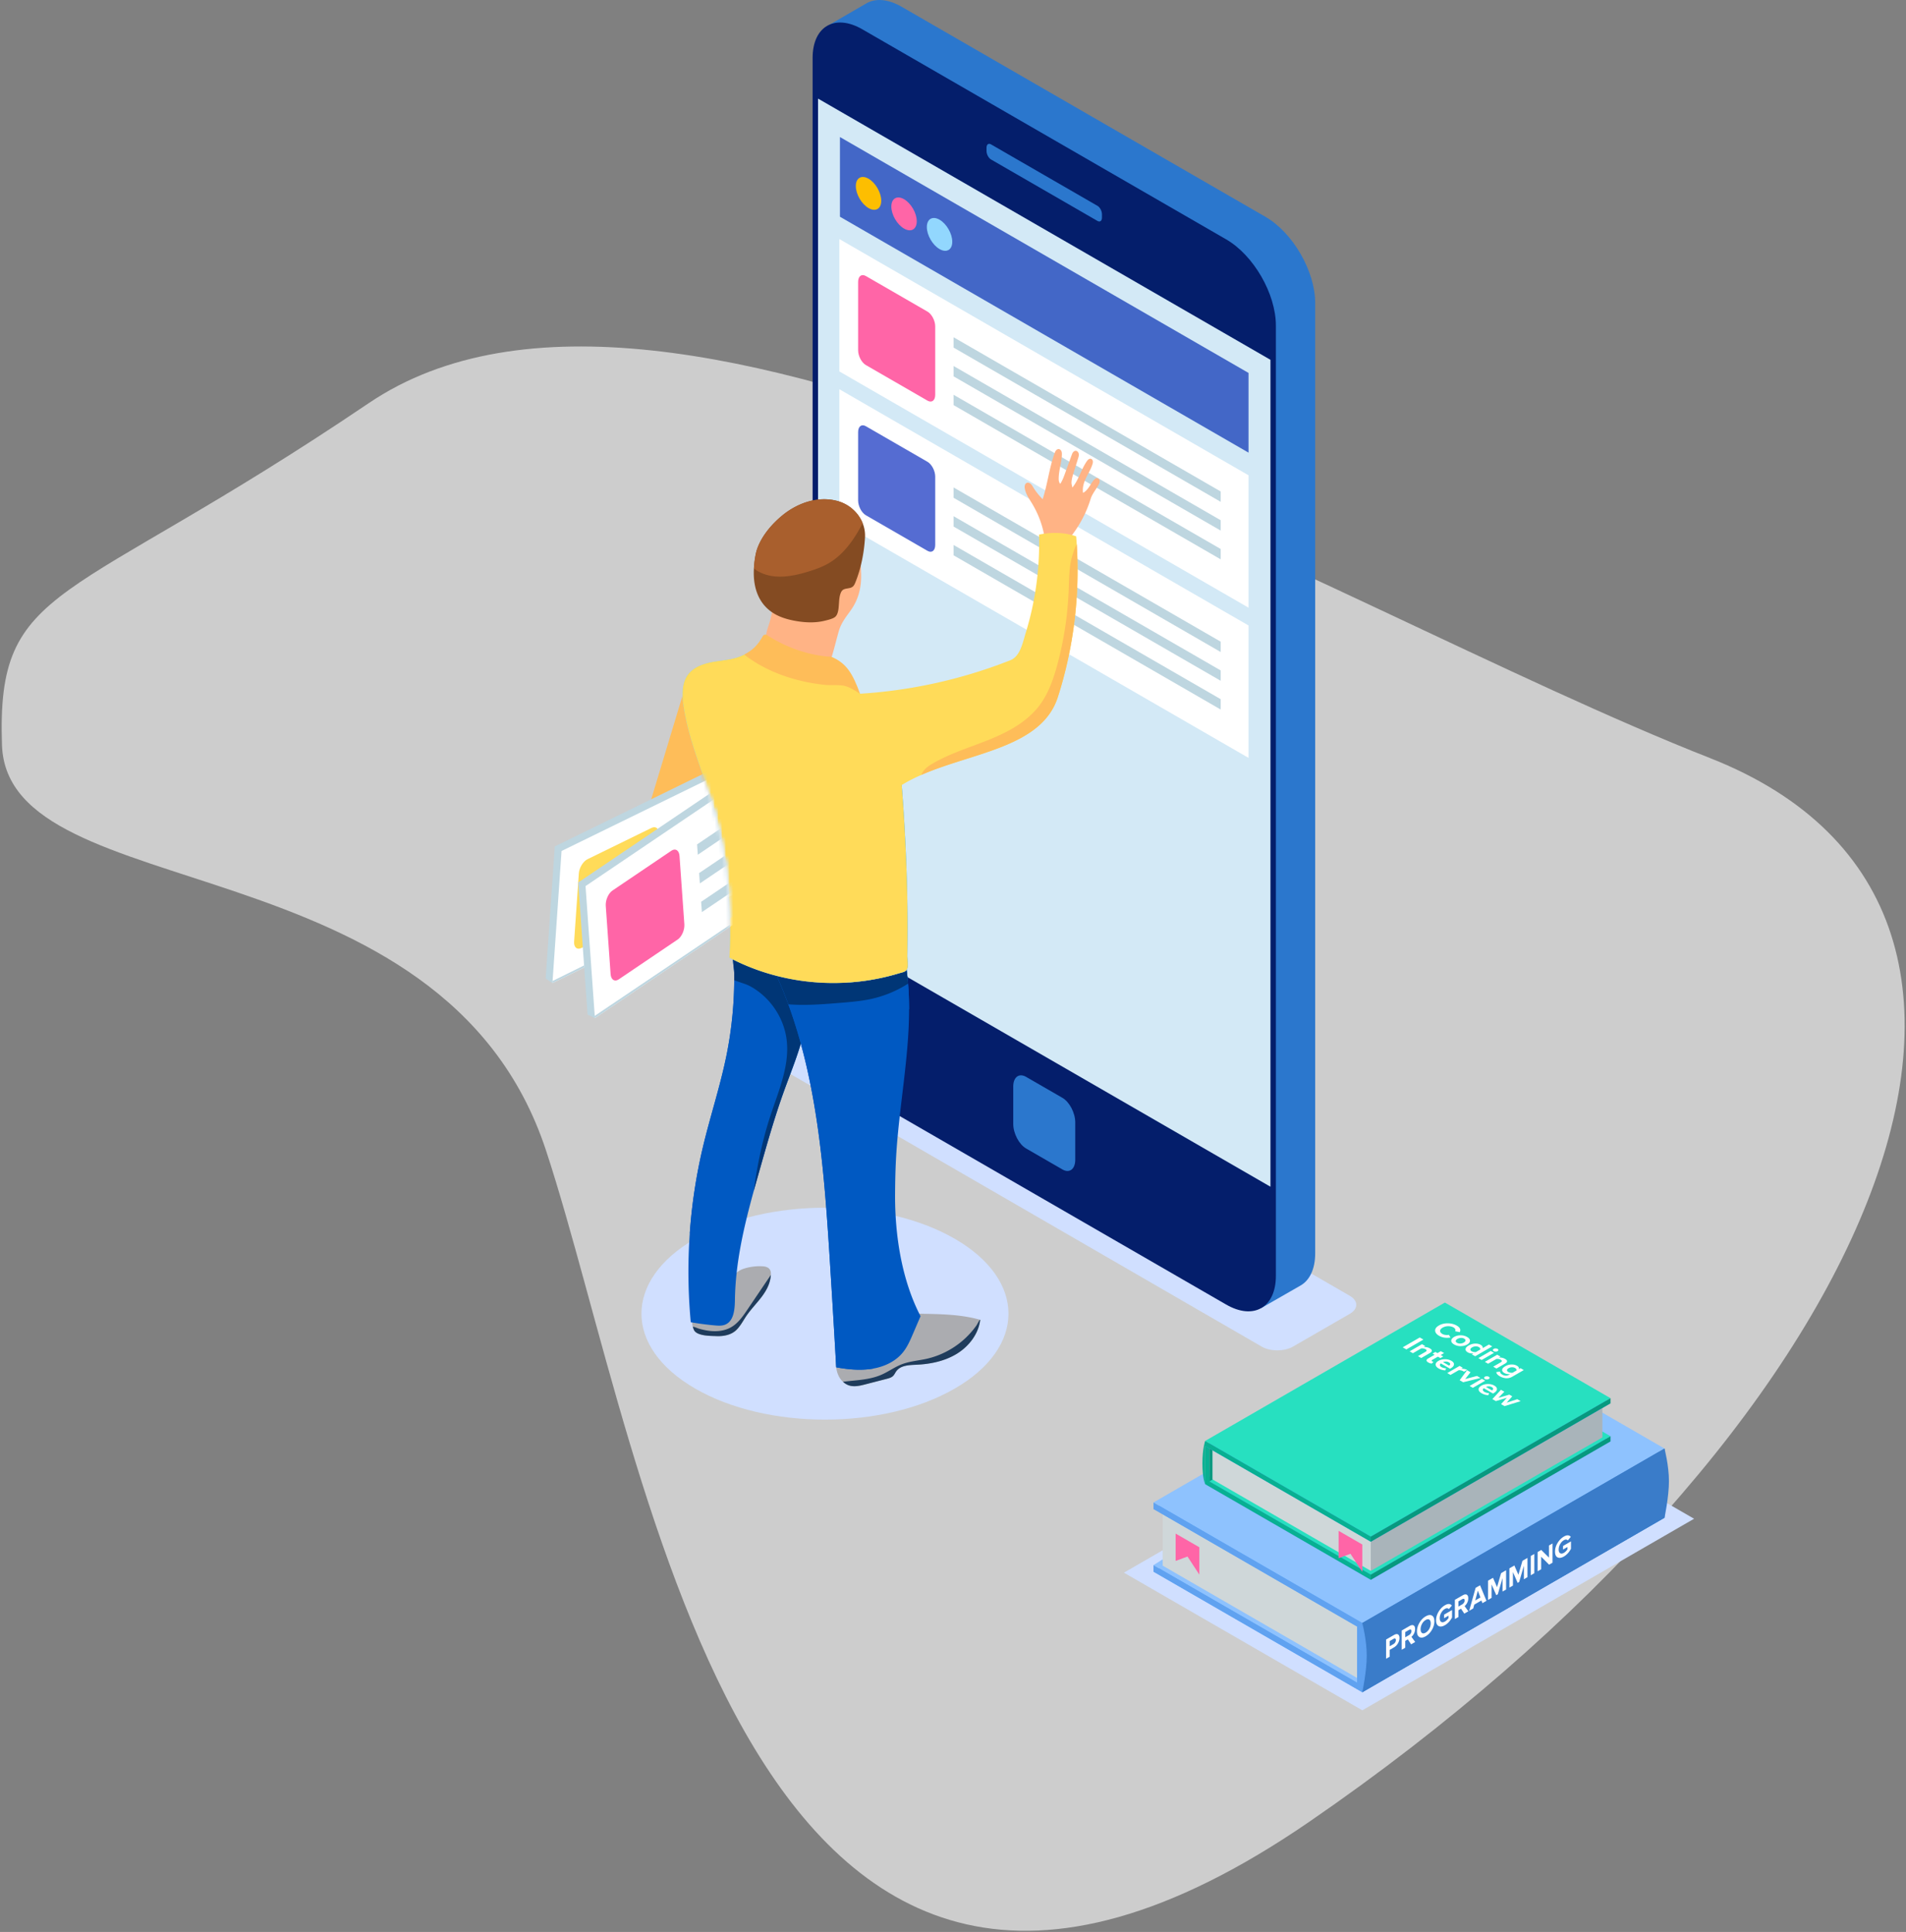 <svg xmlns="http://www.w3.org/2000/svg" xmlns:xlink="http://www.w3.org/1999/xlink" width="516" height="523" viewBox="0 0 516 523">
    <rect x="0" y="0" width="516" height="523" fill="#808080" stroke="none"/>
    <defs>
        <path id="a" d="M50.119 10.299C49.043 6.855 47.814 3.443 46.665.015c-.82.45-1.578.874-2.186 1.142l-8.422 3.722-16.564 7.318c-4.212 1.862-8.574 3.831-11.561 7.336-3.206 3.764-4.406 8.804-5.27 13.672A154.549 154.549 0 0 0 .598 50.456c-.414 6.606-.202 13.84 3.995 18.957 3.887 4.738 10.563 6.56 16.636 5.737 6.073-.822 11.611-3.943 16.485-7.66 4.873-3.716 9.231-8.065 14.045-11.857 1.239-.977 2.511-1.918 3.768-2.875a122.808 122.808 0 0 0-5.408-42.459"/>
    </defs>
    <g fill="none" fill-rule="evenodd">
        <path fill="#FFF" d="M462.93 205.217c105.389 41.426 44.3 182.995-108.467 287.953-152.767 104.957-178.818-97.228-206.642-181.721C119.997 226.956 2.067 246.209.538 201.721c-1.53-44.489 17.025-36.946 99.267-92.569 82.242-55.623 257.738 54.64 363.126 96.065z" opacity=".608"/>
        <path fill="#D0DFFF" d="M304.274 425.741l89.816-51.855 64.536 37.26-89.816 51.855-64.536-37.26M209.682 288.265l131.889 76.282c2.333 1.35 6.119 1.351 8.455.004l15.394-8.878c2.334-1.346 2.337-3.53.005-4.879l-131.889-76.283c-2.333-1.349-6.118-1.35-8.454-.004l-15.394 8.878c-2.335 1.347-2.338 3.532-.006 4.88"/>
        <path fill="#2B77CD" d="M224.671 6.633l9.806-5.677c2.442-1.468 5.849-1.299 9.624.88l98.487 56.86c7.437 4.294 13.467 14.738 13.467 23.326v257.262c0 4.336-1.54 7.364-4.019 8.754.006.002-10.662 6.113-10.662 6.113l1.923-6.724c-.237-.122-.47-.229-.709-.368l-98.487-56.86c-7.437-4.294-13.467-14.737-13.467-23.325V9.611c0-.365.025-.708.047-1.054l-6.01-1.924"/>
        <path fill="#041E6B" d="M233.459 296.296l98.486 56.86c7.438 4.295 13.467.813 13.467-7.775V88.121c0-8.588-6.029-19.032-13.467-23.326l-98.486-56.86c-7.438-4.294-13.468-.813-13.468 7.775v257.26c0 8.59 6.03 19.032 13.468 23.326"/>
        <path fill="#2B77CD" d="M268.275 43.161l28.854 16.658c.663.383 1.2-.024 1.2-.907v-.885c0-.884-.537-1.91-1.2-2.294l-28.854-16.658c-.663-.383-1.2.024-1.2.908v.884c0 .884.537 1.911 1.2 2.294"/>
        <path fill="#D3E9F6" d="M221.462 250.55l122.48 70.711V97.403l-122.48-70.712V250.55"/>
        <path fill="#4367C7" d="M338.01 122.537L227.393 58.672V37.096l110.617 63.865v21.576"/>
        <path fill="#FDBE01" d="M238.575 54.34c0 2.196-1.541 3.085-3.442 1.988-1.901-1.098-3.442-3.767-3.442-5.963 0-2.195 1.541-3.085 3.442-1.987 1.901 1.098 3.442 3.767 3.442 5.962"/>
        <path fill="#FF65A7" d="M248.19 59.891c0 2.195-1.542 3.085-3.443 1.988-1.901-1.098-3.442-3.768-3.442-5.963 0-2.195 1.541-3.085 3.442-1.987 1.901 1.097 3.443 3.766 3.443 5.962"/>
        <path fill="#92D7FE" d="M257.803 65.441c0 2.196-1.541 3.085-3.442 1.988-1.901-1.098-3.442-3.767-3.442-5.963 0-2.194 1.541-3.085 3.442-1.987 1.901 1.098 3.442 3.767 3.442 5.962"/>
        <path fill="#FFF" d="M338.01 164.51l-110.778-63.96V64.711L338.01 128.67v35.84"/>
        <path fill="#FF65A7" d="M251.091 108.456l-16.68-9.63c-1.157-.669-2.096-2.46-2.096-4.005V76.31c0-1.543.939-2.252 2.096-1.584l16.68 9.631c1.158.668 2.096 2.46 2.096 4.003v18.513c0 1.543-.938 2.253-2.096 1.584"/>
        <path fill="#BED6E0" d="M330.472 135.851l-72.323-41.756v-2.8l72.323 41.756v2.8M330.472 143.636l-72.323-41.756v-2.799l72.323 41.756v2.8M330.472 151.422l-72.323-41.756v-2.8l72.323 41.756v2.8"/>
        <path fill="#FFF" d="M338.01 205.17l-110.778-63.96v-35.84l110.778 63.958v35.841"/>
        <path fill="#556CD2" d="M251.091 149.116l-16.68-9.63c-1.157-.669-2.096-2.462-2.096-4.005V116.97c0-1.544.939-2.253 2.096-1.585l16.68 9.631c1.158.668 2.096 2.461 2.096 4.004v18.512c0 1.544-.938 2.253-2.096 1.585"/>
        <path fill="#BED6E0" d="M330.472 176.51l-72.323-41.756v-2.799l72.323 41.756v2.8M330.472 184.296l-72.323-41.756v-2.8l72.323 41.756v2.8M330.472 192.082l-72.323-41.756v-2.8l72.323 41.756v2.8"/>
        <path fill="#2B77CD" d="M277.79 310.907l9.824 5.672c1.923 1.11 3.482-.068 3.482-2.632v-10.1c0-2.564-1.559-5.543-3.482-6.653l-9.824-5.672c-1.923-1.11-3.482.068-3.482 2.632v10.1c0 2.564 1.559 5.542 3.482 6.653"/>
        <path fill="#D0DFFF" d="M258.468 375.91c-19.401 11.2-50.857 11.2-70.259 0-19.401-11.202-19.402-29.364 0-40.565 19.401-11.202 50.857-11.2 70.258 0 19.402 11.201 19.402 29.363.001 40.564"/>
        <path fill="#FFB385" d="M208.147 169.103c-.443 1.337-1.003 2.771-.527 4.102.517 1.45 2.087 2.277 3.567 2.857a32.9 32.9 0 0 0 12.984 2.24c.24-.008.495-.023.691-.154.237-.157.334-.442.415-.707.652-2.15 1.168-4.348 1.779-6.5.632-2.229 1.849-3.76 3.194-5.62 2.074-2.869 2.923-6.049 2.881-9.574-.02-1.652-.154-3.306-.087-4.959.033-.813.708-2.709-.279-3.248-.255-.14-.571-.057-.845.042-1.88.674-3.502 1.897-5.17 2.994-2.792 1.838-5.777 3.377-8.48 5.35-1.376 1.005-2.684 2.12-3.79 3.421-1.277 1.505-2.496 2.445-4.246 3.445-.983.561-.927 1.031-1.09 2.13a25.007 25.007 0 0 1-.997 4.181"/>
        <path fill="#844B22" d="M234.176 145.473c-.234 4.122-1.062 8.394-2.622 12.235-.174.43-.381.871-.76 1.152-.78.573-2.029.295-2.736.948-.211.197-.344.455-.452.72-.428 1.071-.425 2.253-.519 3.402-.073.93-.194 2.374-.964 3.05-.637.556-2.05.857-2.866 1.062-2.441.606-5.046.52-7.521.113-1.959-.324-3.915-.827-5.652-1.757-4.715-2.529-6.192-7.264-6.004-12.102.006-.137.013-.275.023-.415 0-.037.004-.077.007-.114.094-1.51.288-3.02.656-4.49.01-.034.017-.07.027-.104 1.118-3.734 3.964-7.149 6.985-9.63 4.092-3.363 9.6-5.325 14.86-3.938 3.192.84 5.76 3.154 6.902 6.03a8.873 8.873 0 0 1 .636 3.838"/>
        <path fill="#A95F2D" d="M233.54 141.635l-.154.295c-2.251 4.262-5.133 8.422-9.456 10.782-1.474.807-3.064 1.373-4.661 1.885-4.414 1.413-9.396 2.388-13.545.325a8.225 8.225 0 0 1-1.621-1.04c0-.038.004-.078.007-.115.094-1.51.288-3.02.656-4.49.01-.034.017-.07.027-.104 1.118-3.734 3.964-7.149 6.985-9.63 4.092-3.363 9.6-5.325 14.86-3.938 3.192.84 5.76 3.154 6.902 6.03"/>
        <path fill="#ABACB0" d="M208.697 345.13l-.022.237c-.214 2.184-1.162 3.925-2.355 5.546-1.443 1.955-3.257 3.717-4.598 5.835-.733 1.148-1.406 2.354-2.384 3.302-1.392 1.356-3.465 1.726-5.346 1.652-.748-.03-2.022-.03-3.221-.207-1.311-.2-2.533-.608-2.918-1.496a6.942 6.942 0 0 1-.296-.837c-.318-1.067-.244-2.074.852-2.718.829-.488 1.814-.533 2.762-.54.858-.015 1.718.052 2.576.133a6.354 6.354 0 0 1-.007-1.11c.185-2.237 1.074-4.384 2.325-6.228.555-.815 1.318-1.369 1.829-2.185.563-.887 1.126-1.754 2.007-2.36.622-.424 1.347-.69 2.073-.883a14.257 14.257 0 0 1 4.406-.474c.74.038 1.555.215 1.984.815.318.43.371.985.333 1.518M265.365 357.29c-.451 3.82-3.043 7.173-6.316 9.187-3.28 2.015-7.175 2.815-11.018 2.978-1.955.09-4.235.17-5.383 1.755-.311.421-.511.932-.889 1.295-.444.43-1.074.6-1.673.755l-5.843 1.511c-1.562.407-3.273.8-4.754.141a4.432 4.432 0 0 1-1.273-.845c-2.636-2.384-2.31-7.479-.37-10.07 1.14-1.533 2.695-2.702 4.243-3.814 1.488-1.08 3.013-2.132 4.694-2.88 3.962-1.769 8.456-1.725 12.796-1.65 5.271.096 10.617.191 15.705 1.613l.081.023"/>
        <path fill="#0059C2" d="M218.643 270.781c.105 8.488-3.435 16.405-6.296 24.3-2.528 6.978-4.563 14.133-6.594 21.285a759.818 759.818 0 0 0-1.677 5.971c-2.666 9.682-4.978 19.503-5.116 29.597-.037 2.584-.307 5.778-2.715 6.693-.87.328-1.844.264-2.786.174a80.053 80.053 0 0 1-6.452-.854A147.366 147.366 0 0 1 186.73 334a145.401 145.401 0 0 1 3.551-23.407c1.991-8.398 4.728-16.59 6.431-25.06a106.074 106.074 0 0 0 2.061-21.543c0-.16-.003-.32-.003-.485-.023-2.07-1.311-6.827 1.109-7.805 2.419-.975 7.184 1.392 9.481 2.24 1.99.735 4.033 1.505 5.624 2.917 2.748 2.441 3.618 6.333 3.659 9.925"/>
        <path fill="#0059C2" d="M206.104 272.81c-.094 2.856-1.083 5.601-2.062 8.285a99149.615 99149.615 0 0 0-11.957 32.814c-.836 2.292-1.673 4.59-2.334 6.937-.911 3.24-1.482 6.562-2.233 9.84-.112.486-.388 1.748-.788 3.313a145.401 145.401 0 0 1 3.551-23.407c1.991-8.398 4.728-16.59 6.431-25.06a106.074 106.074 0 0 0 2.061-21.543c1.468-.13 3.025.28 4.201 1.18 2.271 1.736 3.223 4.784 3.13 7.64"/>
        <path fill="#003676" d="M218.643 270.781c.105 8.488-3.435 16.405-6.296 24.3-2.528 6.978-4.563 14.133-6.594 21.285a759.818 759.818 0 0 0-1.677 5.971c.919-6.939 2.352-13.788 4.541-20.43 2.192-6.658 5.183-13.418 4.35-20.378-.735-6.128-4.634-11.789-10.101-14.657-.885-.463-2.584-.926-4.093-1.524.004-.616.004-1.228-.003-1.844-.023-2.07-1.311-6.827 1.109-7.805 2.419-.975 7.184 1.392 9.481 2.24 1.99.735 4.033 1.505 5.624 2.917 2.748 2.441 3.618 6.333 3.659 9.925"/>
        <path fill="#0059C2" d="M249.212 356.311l-2.054 4.787c-.754 1.76-1.524 3.54-2.73 5.027-1.949 2.397-4.906 3.805-7.954 4.354-.153.03-.309.056-.463.078-3.207.486-6.434.172-9.627-.41a4292.607 4292.607 0 0 0-1.795-29.983c-1.468-23.089-3.261-46.697-11.174-68.285-.967-2.64-2.024-5.25-3.185-7.827-.243-.538-.489-1.075-.743-1.613 2.162 1.221 5.172.561 7.655.605.743.011 1.486.022 2.23.026 4.936.041 9.903-.097 14.768-.766 3.694-.504 7.324-1.314 10.834-2.588.164.89.309 1.778.433 2.667.183 1.3.325 2.6.433 3.903.19 2.311.272 4.63.272 6.956-.014 13.178-2.736 26.581-3.502 39.756-.198 3.368-.265 6.744-.291 10.12-.086 11.124 1.762 23.323 6.893 33.193"/>
        <path fill="#0059C2" d="M226.933 283.116c-.556 1.71-.418 3.558-.276 5.35l2.532 31.911c1.113 14.055 2.236 28.17 5.411 41.91.631 2.725 1.344 5.443 1.874 8.192-.153.03-.309.056-.463.078-3.207.486-6.434.172-9.627-.41a4292.607 4292.607 0 0 0-1.795-29.983c-1.468-23.089-3.261-46.697-11.174-68.285-.967-2.64-2.024-5.25-3.185-7.827-.243-.538-.489-1.075-.743-1.613 2.162 1.221 5.172.561 7.655.605.743.011 1.486.022 2.23.026 4.936.041 9.903-.097 14.768-.766 3.694-.504 7.324-1.314 10.834-2.588.164.89.309 1.778.433 2.667.183 1.3.325 2.6.433 3.903.19 2.311.272 4.63.272 6.956-2.27 1.345-4.611 2.17-7.741 2.786-4.626.915-9.977 2.606-11.438 7.088"/>
        <path fill="#003676" d="M245.84 266.286a30.865 30.865 0 0 1-9.855 4.111c-2.774.62-5.616.851-8.447 1.083-4.698.384-9.436.77-14.123.4-.967-2.64-2.024-5.25-3.185-7.828.355-.059.71-.108 1.061-.149 2.688-.329 5.381-.606 8.081-.833 4.865-.414 9.742-.668 14.623-.762.049 0 .097 0 .145-.004 3.754-.067 7.514-.045 11.267.08.183 1.298.325 2.598.433 3.902"/>
        <path fill="#FEBD59" d="M185.684 185.313l-11.128 36.841c-.644 2.134-1.265 4.541-.197 6.497.909 1.664 2.791 2.51 4.557 3.2a127.696 127.696 0 0 0 25.326 7.012c-.682-13.169-3.03-26.146-7.285-38.626-2.048-6.005-5.481-12.335-11.273-14.924"/>
        <path fill="#76D3FE" d="M245.558 262.361c-.408.793-1.311.866-2.199 1.133a60.848 60.848 0 0 1-13.566 2.473c-11.121.755-22.429-1.496-32.336-6.715a122.81 122.81 0 0 0-5.338-43.888c-2.555-8.182-5.984-16.172-7.116-24.672-.363-2.74-.415-5.753 1.199-7.997 1.622-2.236 4.51-3.14 7.235-3.584 2.724-.444 5.583-.607 8.019-1.903 6.264 4.82 14.083 7.382 21.888 8.197 1.725.178 3.828-.11 5.479.326 1.526.407 3.184 1.57 4.561 2.414.074.044.148.088.215.133 3.125 1.858 6.101 4.206 7.797 7.501 1.503 2.925 1.844 6.294 2.132 9.574.186 2.066.356 4.132.512 6.197a537.74 537.74 0 0 1 1.377 24.132c.177 5.117.274 10.226.281 15.343 0 2.562-.022 5.116-.059 7.671-.015.903.326 2.881-.081 3.665"/>
        <path fill="#FEBD59" d="M201.459 177.21c2.481-1.325 3.685-2.578 5.074-5.023.223-.392.732-.497 1.11-.25 5.091 3.32 11.47 5.567 17.491 5.884 4.184 1.81 5.727 4.676 7.709 9.987-10.848-1.194-22.624-2.495-31.384-10.598"/>
        <path fill="#FFB385" d="M289.859 145.322a31.641 31.641 0 0 0 5.406-10.263c.397-1.285 1.336-2.412 2.011-3.576.204-.35.413-.72.43-1.125.016-.406-.229-.854-.63-.918-.388-.062-.736.24-.986.542-.482.583-.848 1.251-1.274 1.876-.427.625-.936 1.221-1.609 1.568-.22-1.353.198-2.783.795-4.017.597-1.235 1.34-2.408 1.747-3.718.083-.269.152-.55.113-.83-.04-.279-.21-.555-.477-.646-.226-.076-.482-.006-.679.13-.196.136-.344.33-.48.527-1.551 2.226-2.188 5.02-3.91 7.115-.098-.497-.264-.995-.229-1.5.062-.906.335-1.78.605-2.648l1.169-3.74c.124-.396.249-.808.187-1.219-.061-.41-.369-.815-.783-.843-.295-.02-.576.156-.76.388-.185.232-.288.516-.389.794l-1.82 5.022c-.346.954-.697 1.92-1.276 2.754a2.002 2.002 0 0 1-.397-1.118c-.079-2.274.771-4.487.852-6.76.011-.325.006-.66-.119-.96-.125-.299-.394-.559-.717-.585-.287-.023-.563.141-.746.363-.183.221-.289.494-.388.764-1.469 4.03-1.899 8.367-3.233 12.443-.953-.982-1.86-2.072-2.564-3.244-.203-.338-.401-.69-.705-.94-.304-.25-.747-.377-1.098-.199-.485.247-.559.911-.474 1.45.235 1.486 1.153 2.757 1.937 4.043a25.797 25.797 0 0 1 3.316 8.614c2.36.497 4.768.602 7.175.456"/>
        <path fill="#FFDB59" d="M286.372 188.737c-4.384 13.588-22.947 14.913-36.949 21.044-3.473 1.518-6.665 3.332-9.293 5.701-1.584-4.413-5.435-7.729-7.79-11.788-2.688-4.606-2.576-10.529-1.606-15.772a133.613 133.613 0 0 0 42.798-9.189c2.681-1.059 3.325-4.724 4.177-7.479a82.293 82.293 0 0 0 3.576-26.523c3.228-.688 6.953-.65 10.055.467.06.718.111 1.436.163 2.155.889 13.854-.881 28.204-5.131 41.384"/>
        <path fill="#FEBD59" d="M286.372 188.737c-4.384 13.588-22.947 14.913-36.949 21.044.074-.222.178-.444.296-.645.666-1.125 1.799-1.873 2.925-2.524 4.746-2.74 10.048-4.31 15.128-6.368 5.072-2.05 10.114-4.732 13.468-9.056 2.555-3.303 3.954-7.338 5.036-11.373a90.868 90.868 0 0 0 3.05-20.349c.111-3.13.111-6.375 1.074-9.389.215-.666.578-1.873 1.103-2.724.889 13.854-.881 28.204-5.131 41.384"/>
        <path fill="#58B7E5" d="M245.558 262.361c-.408.793-1.311.866-2.199 1.133a60.848 60.848 0 0 1-13.566 2.473c2.859-7.153 5.302-14.498 5.516-22.147.127-4.36-.481-8.7-.607-13.055-.133-4.353.297-7.2 2.266-11.088 1.37-2.703 4.09-6.54 7.148-7.154a493.762 493.762 0 0 1 1.301 23.16c.177 5.116.274 10.225.281 15.342 0 2.562-.022 5.116-.059 7.671-.015.903.326 2.881-.081 3.665"/>
        <path fill="#1F3C5C" d="M265.365 357.29c-.451 3.82-3.043 7.173-6.316 9.187-3.28 2.015-7.175 2.815-11.018 2.978-1.955.09-4.235.17-5.383 1.755-.311.421-.511.932-.889 1.295-.444.43-1.074.6-1.673.755l-5.843 1.511c-1.562.407-3.273.8-4.754.141a4.432 4.432 0 0 1-1.273-.845c3.502-.444 7.101-.488 10.33-1.873 1.932-.829 3.65-2.118 5.612-2.873 2.125-.815 4.443-.978 6.664-1.466 3.57-.8 6.916-2.495 9.701-4.857a22.974 22.974 0 0 0 3.783-4.118c.296-.415.593-1.162.978-1.614l.081.023M208.697 345.13l-.022.237c-.214 2.184-1.162 3.925-2.355 5.546-1.443 1.955-3.257 3.717-4.598 5.835-.733 1.148-1.406 2.354-2.384 3.302-1.392 1.356-3.465 1.726-5.346 1.652-.748-.03-2.022-.03-3.221-.207-1.311-.2-2.533-.608-2.918-1.496a6.942 6.942 0 0 1-.296-.837c.6.066 1.288.43 1.785.562.888.245 1.784.445 2.703.556 1.977.237 4.057.037 5.797-.933 1.948-1.08 3.266-2.992 4.51-4.836 2.117-3.124 4.228-6.257 6.345-9.38"/>
        <path fill="#FFDB59" d="M245.558 262.361c-.408.793-1.311.866-2.199 1.133a60.848 60.848 0 0 1-13.566 2.473c-11.121.755-22.429-1.496-32.336-6.715a122.81 122.81 0 0 0-5.338-43.888c-2.555-8.182-5.984-16.172-7.116-24.672-.363-2.74-.415-5.753 1.199-7.997 1.622-2.236 4.51-3.14 7.235-3.584 2.724-.444 5.583-.607 8.019-1.903 6.264 4.82 14.083 7.382 21.888 8.197 1.725.178 3.828-.11 5.479.326 1.526.407 3.184 1.57 4.561 2.414.074.044.148.088.215.133 3.125 1.858 6.101 4.206 7.797 7.501 1.503 2.925 1.844 6.294 2.132 9.574.186 2.066.356 4.132.512 6.197a537.74 537.74 0 0 1 1.377 24.132c.177 5.117.274 10.226.281 15.343 0 2.562-.022 5.116-.059 7.671-.015.903.326 2.881-.081 3.665"/>
        <g transform="translate(142 205.065)">
            <mask id="b" fill="#fff">
                <use xlink:href="#a"/>
            </mask>
            <path fill="#BED6E0" d="M122.959-29.9l1.984-.971-1.832-1.239L8.193 24.071 5.726 59.826l1.832 1.24.152-2.21 112.934-55.21 2.315-33.546" mask="url(#b)"/>
            <path fill="#FFF" d="M122.476 4.885L7.558 61.066l2.467-35.754L124.943-30.87l-2.467 35.755" mask="url(#b)"/>
            <path fill="#FFDB59" d="M32.713 43.11l-17.304 8.459c-1.201.587-2.088-.184-1.982-1.724l1.275-18.469c.106-1.539 1.165-3.263 2.366-3.85l17.304-8.46c1.2-.586 2.088.186 1.982 1.725L35.079 39.26c-.106 1.539-1.165 3.263-2.366 3.85" mask="url(#b)"/>
            <path fill="#BED6E0" d="M116.329-15.54L41.303 21.139l.193-2.794 75.026-36.679-.193 2.794M115.793-7.773L40.768 28.905l.192-2.793 75.026-36.678-.193 2.793M115.257-.006L40.232 36.673l.192-2.793L115.45-2.799l-.193 2.793" mask="url(#b)"/>
            <path fill="#BED6E0" d="M120.666-35.588l1.83-1.237-1.987-.973L14.532 33.836l2.535 35.751 1.986.972-.156-2.209L123.045-2.047l-2.379-33.541" mask="url(#b)"/>
            <path fill="#FFF" d="M125.031-1.074L19.053 70.56l-2.534-35.751 105.977-71.634 2.535 35.751" mask="url(#b)"/>
            <path fill="#FF65A7" d="M41.464 49.275L25.507 60.062c-1.108.749-2.094.107-2.203-1.432l-1.31-18.466c-.109-1.54.7-3.394 1.807-4.142l15.958-10.787c1.107-.749 2.094-.107 2.203 1.432l1.309 18.466c.109 1.54-.7 3.394-1.807 4.142" mask="url(#b)"/>
            <path fill="#BED6E0" d="M116.1-20.445L46.912 26.322l-.198-2.793 69.188-46.767.198 2.793M116.651-12.679L47.463 34.088l-.199-2.793 69.189-46.767.198 2.793M117.202-4.913L48.013 41.855l-.198-2.793 69.189-46.768.198 2.793M19.053 70.56l36.621-24.754v-.557L18.978 69.962l.075.598M7.558 61.066l8.606-4.208-.04-.569-8.566 4.232v.545" mask="url(#b)"/>
        </g>
        <path fill="#5AA7FF" d="M368.81 458.106l-56.536-32.642 81.816-51.214 56.536 36.62-81.816 47.236"/>
        <path fill="#8EC2FE" d="M368.81 456.344l-56.536-32.64 81.816-51.216 56.536 36.62-81.816 47.236"/>
        <path fill="#3A7CC9" d="M368.81 456.344v1.762l81.816-47.237v-1.76l-81.816 47.235"/>
        <path fill="#60A2F0" d="M312.274 423.704v1.76l56.536 32.642v-1.762l-56.536-32.64"/>
        <path fill="#CFD7D9" d="M314.767 409.764v14.08l54.043 31.222v-14.079l-54.043-31.223"/>
        <path fill="#A9B4BA" d="M368.81 440.987v14.08l79.043-45.54v-14.079l-79.043 45.54"/>
        <path fill="#60A2F0" d="M367.389 456.344h1.421v-16.263h-1.421z"/>
        <path fill="#5AA7FF" d="M368.81 441.14l-56.536-32.64 81.816-47.239 56.536 32.642-81.816 47.236"/>
        <path fill="#8EC2FE" d="M368.81 439.378l-56.536-32.64L394.09 359.5l56.536 32.641-81.816 47.236"/>
        <path fill="#3A7CC9" d="M368.81 439.378v1.761l81.816-47.236v-1.76l-81.816 47.235"/>
        <path fill="#60A2F0" d="M312.274 406.737v1.762l56.536 32.64v-1.76l-56.536-32.642"/>
        <path fill="#3A7CC9" d="M368.81 439.378v18.728l81.816-47.237v-18.727l-81.816 47.236"/>
        <path fill="#60A2F0" d="M368.81 439.378s1.2 4.612 1.2 8.834c0 4.223-1.2 9.894-1.2 9.894l-.711-10.793.711-7.935"/>
        <path fill="#3A7CC9" d="M450.622 392.142s1.201 4.611 1.201 8.834c0 4.222-1.201 9.893-1.201 9.893l-.71-10.792.71-7.935"/>
        <path fill="#5AA7FF" d="M371.11 427.67l-44.843-25.89 64.893-37.467 44.843 25.89-64.893 37.466"/>
        <path fill="#27E0C0" d="M371.11 426.272l-44.843-25.89 64.893-37.466 44.843 25.89-64.893 37.466"/>
        <path fill="#07997F" d="M371.11 426.272v1.397l64.893-37.466v-1.397l-64.893 37.466"/>
        <path fill="#08B092" d="M326.267 400.382v1.397l44.843 25.89v-1.397l-44.843-25.89"/>
        <path fill="#07997F" d="M327.394 401.046l6.938-4.004v-8.963l-6.938 4.005v8.962"/>
        <path fill="#CFD7D9" d="M328.245 392.482v8.012l42.865 24.763v-8.01l-42.865-24.765"/>
        <path fill="#A9B4BA" d="M371.11 417.247v8.01l62.693-36.12v-8.01l-62.693 36.12"/>
        <path fill="#08B092" d="M326.267 401.046h1.127v-9.744h-1.127z"/>
        <path fill="#5AA7FF" d="M371.11 417.368l-44.843-25.89 64.893-37.467 44.843 25.89-64.893 37.467"/>
        <path fill="#27E0C0" d="M371.11 415.971l-44.843-25.889 64.893-37.467 44.843 25.89-64.893 37.466"/>
        <path fill="#07997F" d="M371.11 415.971v1.397l64.893-37.467v-1.397l-64.893 37.467"/>
        <path fill="#08B092" d="M326.267 390.082v1.396l44.843 25.89v-1.397l-44.843-25.889M326.267 390.082s-.736 1.985-.736 6.092c0 4.11.736 5.605.736 5.605v-11.697"/>
        <path fill="#FF65A7" d="M324.691 426.272l-3.207-4.896-3.208 1.193v-7.407l6.415 3.703v7.407M368.81 425.526l-3.207-4.897-3.208 1.194v-7.406l6.415 3.703v7.406"/>
        <path fill="#FFF" d="M377.235 445.081c.193-.113.352-.268.476-.467s.187-.406.187-.619c0-.213-.063-.348-.187-.405-.124-.056-.283-.027-.476.084l-1.022.59v1.406l1.022-.589zm-1.022 3.417l-.96.554v-5.21l2.11-1.218c.474-.274.844-.328 1.113-.163.268.167.402.49.402.967 0 .475-.135.951-.406 1.43-.27.478-.64.853-1.109 1.125l-1.15.664v1.851zM381.442 442.651c.198-.114.361-.272.487-.473.126-.2.189-.406.189-.62 0-.214-.063-.348-.189-.403-.126-.055-.289-.024-.487.09l-1.008.582v1.406l1.008-.582zm1.684 1.855l-1.102.637-.887-1.34-.703.407v1.851l-.96.555v-5.21l2.11-1.22c.464-.267.833-.324 1.106-.169.273.155.409.48.409.974 0 .428-.096.83-.287 1.205a2.87 2.87 0 0 1-.701.912l1.015 1.398zM384.97 442.067c.25.18.58.148.991-.088.41-.236.741-.59.994-1.059a3 3 0 0 0 .379-1.445c0-.494-.126-.83-.379-1.008-.253-.175-.584-.146-.994.091-.411.237-.741.59-.991 1.056-.25.47-.376.95-.376 1.443 0 .495.126.832.376 1.01zm.991.896c-.681.393-1.244.465-1.688.213-.444-.252-.666-.767-.666-1.548 0-.782.222-1.554.666-2.318.444-.765 1.007-1.343 1.688-1.736.686-.396 1.25-.47 1.694-.22.445.248.666.766.666 1.552s-.221 1.56-.666 2.321c-.444.762-1.008 1.341-1.694 1.736zM391.183 439.956c-.676.39-1.246.47-1.708.236-.462-.232-.694-.75-.694-1.552 0-.807.232-1.59.694-2.352.462-.762 1.032-1.338 1.708-1.729.821-.474 1.443-.445 1.867.086l-.798.961a.62.62 0 0 0-.443-.232c-.188-.02-.396.037-.626.17-.41.236-.749.593-1.015 1.07a2.958 2.958 0 0 0-.399 1.456c0 .495.133.827.399.995.266.17.605.137 1.015-.102.189-.109.372-.253.548-.432a2.9 2.9 0 0 0 .413-.52v-.624l-1.191.688v-.969l2.151-1.242v2c-.509.95-1.15 1.647-1.921 2.092M395.837 434.34a1.4 1.4 0 0 0 .487-.472c.126-.2.19-.408.19-.62 0-.214-.064-.349-.19-.404-.127-.054-.289-.024-.487.09l-1.008.582v1.406l1.008-.582zm1.685 1.856l-1.103.637-.887-1.34-.703.406v1.851l-.961.554v-5.21l2.111-1.218c.465-.268.833-.325 1.106-.17.273.155.409.48.409.974 0 .428-.095.828-.287 1.205-.192.377-.426.68-.7.912l1.015 1.4zM400.789 432.45l-.704-1.836-.703 2.648 1.407-.812zm1.637.914l-1.096.633-.278-.723-1.934 1.117-.284 1.047-1.096.633 1.746-6.219 1.204-.695 1.738 4.207zM407.736 430.297l-.967.56v-3.648l-1.272 4.381-.42.243-1.271-2.914v3.648l-.961.555v-5.21l1.347-.778 1.095 2.515 1.096-3.779 1.353-.782v5.21M413.52 426.96l-.968.557v-3.647l-1.272 4.382-.419.242-1.271-2.913v3.646l-.961.555v-5.209l1.346-.778 1.096 2.516 1.096-3.78 1.353-.782v5.21M415.373 425.89l-.96.553v-5.21l.96-.555v5.211M420.305 423.042l-.927.535-2.151-2.157v3.4l-.961.554v-5.21l.988-.572 2.09 2.067v-3.274l.961-.553v5.21M423.382 421.366c-.676.39-1.246.47-1.708.236-.462-.232-.693-.75-.693-1.553 0-.806.231-1.59.693-2.352.462-.76 1.032-1.337 1.708-1.728.821-.474 1.443-.445 1.867.085l-.798.961a.624.624 0 0 0-.443-.232c-.187-.02-.396.038-.626.171-.41.236-.748.592-1.014 1.068a2.964 2.964 0 0 0-.399 1.457c0 .495.133.827.399.996.266.17.604.136 1.014-.1.19-.11.373-.255.548-.435.176-.18.314-.353.413-.52v-.624l-1.191.687v-.969l2.152-1.24v1.998c-.51.951-1.151 1.648-1.922 2.094M389.615 361.626c-.702-.405-1.065-.872-1.088-1.4-.023-.528.317-.995 1.019-1.399.702-.407 1.51-.602 2.424-.588.915.012 1.723.223 2.425.627.864.498 1.132 1.088.804 1.767l-1.26-.248a.623.623 0 0 0 .034-.535c-.07-.187-.22-.347-.45-.48-.421-.242-.911-.36-1.47-.352a3.016 3.016 0 0 0-1.495.393c-.439.252-.665.541-.68.863-.014.322.19.605.61.848.231.132.507.22.828.261.321.041.632.036.932-.02l.437.724c-1.197.183-2.22.03-3.07-.46M394.108 362.991c-.035.197.08.371.343.523.263.151.566.218.908.2.34-.019.65-.108.928-.268.272-.158.424-.335.457-.533.033-.198-.083-.37-.346-.524a1.585 1.585 0 0 0-.905-.197c-.339.02-.645.108-.917.266-.278.16-.433.337-.468.533zm1.358 1.424a3.425 3.425 0 0 1-1.798-.45c-.536-.308-.794-.654-.776-1.035.018-.382.275-.715.769-1 .494-.285 1.071-.433 1.728-.442a3.42 3.42 0 0 1 1.791.45c.536.31.797.654.783 1.035-.014.381-.268.715-.762 1-.494.285-1.073.434-1.735.442zM398.413 365.801c.148.085.329.15.544.19.215.041.415.051.599.03l1.184-.684c.037-.106.021-.22-.051-.346a.883.883 0 0 0-.329-.314 1.6 1.6 0 0 0-.88-.196 2.024 2.024 0 0 0-.942.272c-.286.166-.441.345-.464.541-.023.194.09.363.339.507zm.949 1.356l-.887-.512.43-.248c-.614.041-1.129-.06-1.545-.3-.434-.25-.634-.546-.599-.885.034-.34.324-.668.869-.983a3.663 3.663 0 0 1 1.697-.5c.596-.023 1.111.09 1.545.34.426.246.599.543.52.893l1.704-.985.887.512-4.621 2.668zM404.378 365.773c-.143-.083-.215-.185-.215-.304 0-.12.072-.22.215-.304.143-.082.317-.123.523-.12.205 0 .379.042.523.124.147.085.222.187.222.304 0 .117-.072.217-.215.3a1.052 1.052 0 0 1-.524.126 1.024 1.024 0 0 1-.529-.126zm-3.263 2.396l-.88-.508 3.346-1.932.88.508-3.346 1.932zM405.126 370.485l-.88-.508 2.024-1.168c.415-.24.417-.478.006-.717-.319-.183-.705-.254-1.157-.21l-2.251 1.298-.88-.508 3.346-1.93.88.507-.437.252c.638-.032 1.201.093 1.69.377.361.207.538.418.53.632-.007.215-.177.418-.509.612l-2.362 1.363M408.34 371.413c.143.082.324.144.54.183.217.041.416.051.596.033l1.081-.625c.037-.106.021-.22-.049-.343a.846.846 0 0 0-.325-.313 1.616 1.616 0 0 0-.863-.209 1.845 1.845 0 0 0-.904.254c-.282.162-.428.336-.439.522-.012.185.109.351.363.498zm-2.327 1.152c-.578-.334-.892-.707-.943-1.12l1.033-.14c-.028.303.182.584.63.844.25.144.531.23.845.26.314.03.621-.043.921-.217l.34-.195c-.628.043-1.147-.055-1.559-.292-.434-.25-.639-.542-.616-.872.023-.33.304-.653.845-.964a3.456 3.456 0 0 1 1.666-.486c.575-.015 1.08.104 1.514.354.416.24.588.537.519.892l.43-.248.887.512-3.118 1.8c-.304.175-.62.294-.945.358a2.785 2.785 0 0 1-.933.03 4.094 4.094 0 0 1-1.516-.516zM380.73 365.307l-.984-.567 4.62-2.667.985.567-4.621 2.667M384.762 367.635l-.88-.507 2.023-1.168c.416-.24.418-.479.007-.715-.319-.186-.705-.256-1.157-.213l-2.252 1.301-.88-.509 3.347-1.933.88.51-.437.251c.637-.032 1.201.093 1.69.376.36.208.537.42.53.634-.006.215-.177.418-.509.61l-2.362 1.363M386.673 368.836c-.309-.179-.466-.36-.471-.544-.004-.184.142-.362.437-.532l1.746-1.007-.555-.32.77-.446.554.32.915-.527.886.512-.914.527.679.393-.77.443-.678-.39-1.51.87c-.107.062-.167.13-.181.201-.013.071.026.133.117.188.139.08.273.12.403.12l-.478.491c-.305-.01-.622-.11-.95-.299M392.306 369.696c.175-.117.271-.26.287-.426.017-.168-.107-.326-.37-.478a1.506 1.506 0 0 0-.808-.206 1.932 1.932 0 0 0-.759.157l1.65.953zm-2.841.752c-.517-.299-.782-.639-.797-1.02-.014-.383.243-.724.77-1.029.494-.285 1.072-.432 1.735-.437.663-.007 1.246.134 1.749.425.499.288.733.62.703.994-.03.375-.32.721-.869 1.038l-.194.113-2.487-1.437c-.194.144-.279.308-.256.492.023.185.17.355.443.512.148.085.338.161.571.226.234.066.452.097.655.098l-.18.552a3.812 3.812 0 0 1-1.843-.527zM392.687 372.212l-.88-.508 3.346-1.932.88.508-.457.264c.282-.02.57-.002.866.051.295.054.542.138.741.253l-.859.495a1.442 1.442 0 0 0-.222-.15 2.046 2.046 0 0 0-.582-.21 1.888 1.888 0 0 0-.623-.047l-2.21 1.276M396.115 374.19l-.949-.547 2.003-2.708.942.544-1.455 1.848 3.201-.84.949.55-4.691 1.153M401.997 373.307c-.143-.083-.215-.184-.215-.304s.072-.22.215-.304c.143-.083.318-.124.523-.122.205.002.38.043.523.127.148.084.222.185.222.302 0 .118-.072.218-.215.301a1.035 1.035 0 0 1-.523.125 1.025 1.025 0 0 1-.53-.125zm-3.262 2.396l-.88-.509 3.345-1.932.88.508-3.345 1.933zM403.937 376.411c.175-.117.271-.26.287-.426.017-.167-.107-.326-.37-.479a1.511 1.511 0 0 0-.807-.205 1.91 1.91 0 0 0-.759.158l1.649.952zm-2.841.752c-.517-.299-.782-.639-.797-1.02-.013-.382.243-.724.77-1.029.494-.285 1.072-.43 1.735-.438.663-.006 1.245.136 1.749.426.499.29.734.62.704.994-.031.375-.32.721-.87 1.038l-.193.113-2.488-1.436c-.193.144-.279.307-.256.492.023.184.171.354.443.512.148.085.339.16.572.226.232.065.451.098.654.098l-.179.551a3.827 3.827 0 0 1-1.844-.527zM407.311 380.655l-.936-.54 1.572-1.725-2.985.907-.942-.543 2.328-2.519.914.527-1.628 1.66 2.985-.877.783.454-1.517 1.723 2.876-.94.914.528-4.364 1.345"/>
    </g>
</svg>
